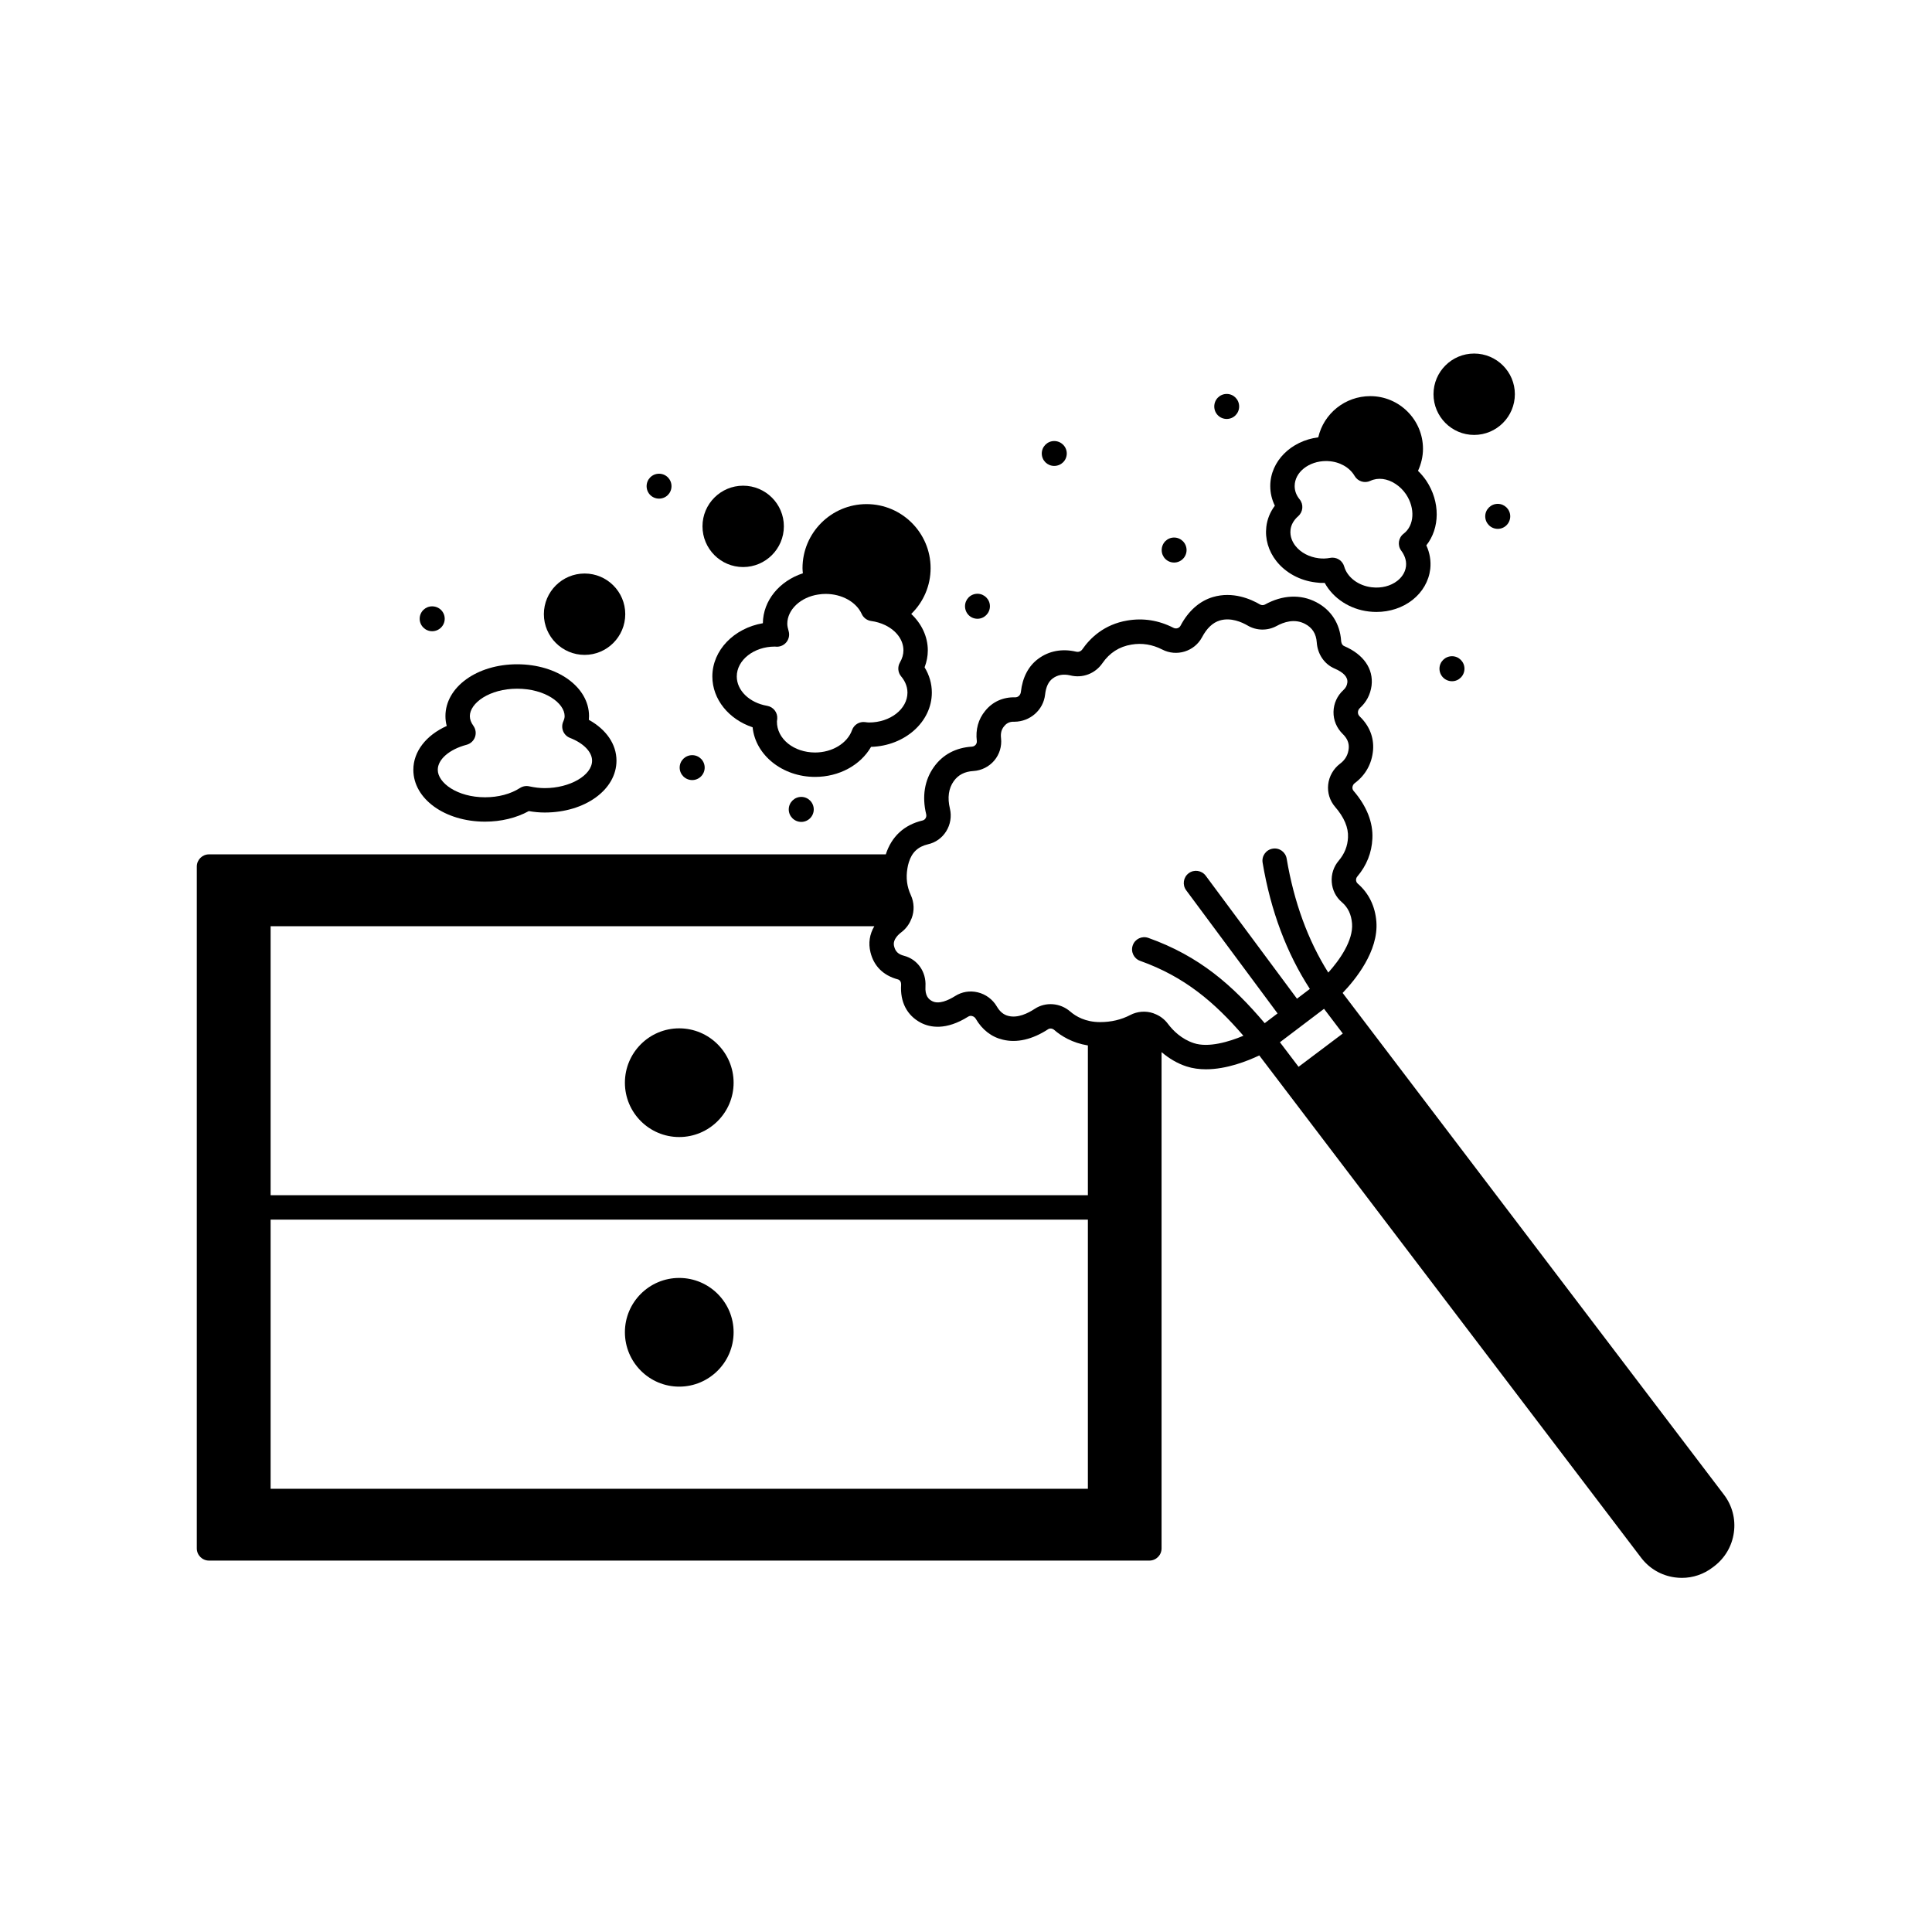 <svg xmlns="http://www.w3.org/2000/svg" xmlns:xlink="http://www.w3.org/1999/xlink" width="400" zoomAndPan="magnify" viewBox="0 0 300 300" height="400" preserveAspectRatio="xMidYMid meet" version="1.0"><defs><clipPath id="b077f4d6d0"><path d="M 30 92 L 270 92 L 270 245.398 L 30 245.398 Z M 30 92 " clip-rule="nonzero"/></clipPath><clipPath id="370fa6099c"><path d="M 222 54.898 L 236 54.898 L 236 68 L 222 68 Z M 222 54.898 " clip-rule="nonzero"/></clipPath></defs><path fill="currentColor" d="M 230.625 80.172 C 230.625 81.25 231.496 82.121 232.574 82.121 C 233.637 82.121 234.508 81.25 234.508 80.172 C 234.508 79.109 233.637 78.238 232.574 78.238 C 231.496 78.238 230.625 79.109 230.625 80.172 Z M 230.625 80.172 " fill-opacity="1" fill-rule="nonzero"/><path fill="currentColor" d="M 223.52 103.832 C 223.52 104.91 224.391 105.781 225.473 105.781 C 226.531 105.781 227.402 104.91 227.402 103.832 C 227.402 102.77 226.531 101.898 225.473 101.898 C 224.391 101.898 223.52 102.77 223.52 103.832 Z M 223.52 103.832 " fill-opacity="1" fill-rule="nonzero"/><path fill="currentColor" d="M 190.484 65.055 C 191.562 65.055 192.414 64.184 192.414 63.121 C 192.414 62.043 191.562 61.172 190.484 61.172 C 189.402 61.172 188.551 62.043 188.551 63.121 C 188.551 64.184 189.402 65.055 190.484 65.055 Z M 190.484 65.055 " fill-opacity="1" fill-rule="nonzero"/><path fill="currentColor" d="M 182.316 87.352 C 183.379 87.352 184.25 86.48 184.25 85.418 C 184.25 84.34 183.379 83.469 182.316 83.469 C 181.238 83.469 180.387 84.34 180.387 85.418 C 180.387 86.48 181.238 87.352 182.316 87.352 Z M 182.316 87.352 " fill-opacity="1" fill-rule="nonzero"/><path fill="currentColor" d="M 163.695 72.348 C 164.777 72.348 165.648 71.496 165.648 70.414 C 165.648 69.355 164.777 68.484 163.695 68.484 C 162.637 68.484 161.766 69.355 161.766 70.414 C 161.766 71.496 162.637 72.348 163.695 72.348 Z M 163.695 72.348 " fill-opacity="1" fill-rule="nonzero"/><path fill="currentColor" d="M 151.781 96.082 C 152.84 96.082 153.715 95.211 153.715 94.133 C 153.715 93.07 152.84 92.199 151.781 92.199 C 150.699 92.199 149.848 93.07 149.848 94.133 C 149.848 95.211 150.699 96.082 151.781 96.082 Z M 151.781 96.082 " fill-opacity="1" fill-rule="nonzero"/><path fill="currentColor" d="M 122.477 125.691 C 122.477 126.754 123.348 127.625 124.426 127.625 C 125.488 127.625 126.359 126.754 126.359 125.691 C 126.359 124.613 125.488 123.742 124.426 123.742 C 123.348 123.742 122.477 124.613 122.477 125.691 Z M 122.477 125.691 " fill-opacity="1" fill-rule="nonzero"/><path fill="currentColor" d="M 107.488 121.129 C 108.551 121.129 109.422 120.258 109.422 119.195 C 109.422 118.117 108.551 117.262 107.488 117.262 C 106.41 117.262 105.539 118.117 105.539 119.195 C 105.539 120.258 106.41 121.129 107.488 121.129 Z M 107.488 121.129 " fill-opacity="1" fill-rule="nonzero"/><path fill="currentColor" d="M 102.336 77.426 C 103.418 77.426 104.27 76.57 104.27 75.492 C 104.27 74.43 103.418 73.559 102.336 73.559 C 101.258 73.559 100.406 74.43 100.406 75.492 C 100.406 76.57 101.258 77.426 102.336 77.426 Z M 102.336 77.426 " fill-opacity="1" fill-rule="nonzero"/><path fill="currentColor" d="M 67.102 98.016 C 68.184 98.016 69.055 97.145 69.055 96.082 C 69.055 95.004 68.184 94.152 67.102 94.152 C 66.043 94.152 65.168 95.004 65.168 96.082 C 65.168 97.145 66.043 98.016 67.102 98.016 Z M 67.102 98.016 " fill-opacity="1" fill-rule="nonzero"/><path fill="currentColor" d="M 105.465 159.68 C 100.812 159.68 97.035 163.465 97.035 168.125 C 97.035 172.777 100.812 176.559 105.465 176.559 C 110.121 176.559 113.914 172.773 113.914 168.125 C 113.914 163.469 110.121 159.68 105.465 159.68 Z M 105.465 159.68 " fill-opacity="1" fill-rule="nonzero"/><path fill="currentColor" d="M 105.465 215.316 C 110.121 215.316 113.914 211.527 113.914 206.867 C 113.914 202.219 110.121 198.438 105.465 198.438 C 100.812 198.438 97.035 202.219 97.035 206.867 C 97.035 211.527 100.812 215.316 105.465 215.316 Z M 105.465 215.316 " fill-opacity="1" fill-rule="nonzero"/><g clip-path="url(#b077f4d6d0)"><path fill="currentColor" d="M 267.691 232.09 L 208.484 154.184 C 210.48 152.102 214.066 147.695 213.723 143.129 C 213.539 140.727 212.539 138.68 210.824 137.203 C 210.625 137.035 210.582 136.812 210.57 136.691 C 210.562 136.566 210.574 136.32 210.762 136.105 C 212.215 134.391 213 132.41 213.102 130.227 C 213.234 127.738 212.223 125.172 210.184 122.809 C 210.008 122.605 209.992 122.383 210.008 122.23 C 210.035 121.988 210.164 121.762 210.348 121.621 C 212.047 120.359 213.035 118.578 213.211 116.453 C 213.355 114.488 212.633 112.688 211.137 111.25 C 210.898 111.02 210.855 110.77 210.859 110.602 C 210.863 110.355 210.973 110.121 211.156 109.949 C 212.184 109.016 212.793 107.852 212.977 106.457 C 213.285 103.852 211.738 101.617 208.727 100.324 C 208.336 100.16 208.262 99.699 208.25 99.516 C 208.07 96.848 206.703 94.715 204.398 93.512 C 201.969 92.238 199.125 92.375 196.41 93.879 C 196.176 94 195.883 93.996 195.648 93.859 C 194.246 93.035 191.434 91.793 188.336 92.711 C 186.258 93.328 184.512 94.875 183.305 97.172 C 183.098 97.555 182.605 97.695 182.199 97.48 C 179.926 96.316 177.523 95.938 175.062 96.352 C 171.422 96.957 169.254 99.113 168.07 100.824 C 167.848 101.145 167.477 101.289 167.082 101.188 C 164.91 100.688 162.867 101.07 161.211 102.305 C 159.699 103.418 158.77 105.195 158.523 107.438 C 158.465 107.938 158.09 108.281 157.66 108.281 C 157.656 108.281 157.652 108.281 157.648 108.281 C 155.754 108.223 154.109 108.973 152.977 110.387 C 151.914 111.668 151.465 113.293 151.68 115.066 C 151.711 115.348 151.578 115.551 151.5 115.648 C 151.414 115.746 151.227 115.918 150.93 115.938 C 148.422 116.09 146.375 117.18 145.016 119.098 C 143.562 121.129 143.148 123.676 143.82 126.449 C 143.887 126.738 143.781 126.961 143.715 127.07 C 143.652 127.172 143.512 127.348 143.238 127.41 C 140.402 128.078 138.438 129.895 137.547 132.664 L 32.453 132.664 C 31.406 132.664 30.559 133.512 30.559 134.555 L 30.559 240.434 C 30.559 241.48 31.406 242.328 32.453 242.328 L 178.473 242.328 C 179.52 242.328 180.367 241.48 180.367 240.434 L 180.367 163.375 C 181.539 164.367 182.832 165.137 184.227 165.59 C 185.203 165.91 186.23 166.039 187.262 166.039 C 190.473 166.039 193.695 164.762 195.539 163.887 L 254.816 241.859 C 256.094 243.551 257.949 244.645 260.055 244.934 C 260.422 244.984 260.793 245.012 261.156 245.012 C 262.883 245.012 264.555 244.449 265.941 243.387 L 266.176 243.211 C 267.859 241.922 268.949 240.059 269.234 237.965 C 269.527 235.859 268.973 233.77 267.691 232.09 Z M 135.168 147.875 C 135.695 150.02 137.156 151.469 139.414 152.078 C 139.797 152.176 139.945 152.57 139.926 152.902 C 139.75 155.57 140.824 157.66 142.961 158.797 C 144.422 159.562 146.887 160.027 150.34 157.863 C 150.559 157.719 150.789 157.73 150.941 157.77 C 151.18 157.828 151.387 157.98 151.508 158.184 C 152.512 159.91 153.98 161.039 155.723 161.441 C 157.879 161.973 160.309 161.418 162.754 159.816 C 163.031 159.637 163.418 159.684 163.707 159.934 C 164.789 160.875 166.512 161.945 168.926 162.336 L 168.926 185.594 L 42.02 185.594 L 42.02 143.82 L 135.766 143.82 C 135.027 145.066 134.812 146.449 135.168 147.875 Z M 168.926 231.172 L 42.02 231.172 L 42.02 189.383 L 168.926 189.383 Z M 185.398 161.984 C 183.469 161.363 182.137 160.012 181.387 159.02 C 180.832 158.258 180.074 157.699 179.223 157.395 C 179.215 157.387 179.203 157.383 179.191 157.379 C 179.156 157.363 179.121 157.348 179.086 157.336 C 177.906 156.93 176.594 157.039 175.492 157.617 C 174.105 158.344 172.531 158.711 170.82 158.711 C 168.551 158.711 167.051 157.82 166.195 157.078 C 164.633 155.715 162.359 155.539 160.672 156.652 C 159.605 157.352 158.047 158.117 156.602 157.758 C 155.855 157.586 155.262 157.102 154.781 156.277 C 154.141 155.184 153.066 154.387 151.828 154.09 C 150.605 153.793 149.352 154.004 148.312 154.664 C 147.258 155.328 145.777 156 144.734 155.449 C 144.207 155.168 143.609 154.652 143.707 153.137 C 143.836 150.895 142.461 148.953 140.379 148.414 C 139.48 148.176 139.039 147.754 138.844 146.965 C 138.766 146.648 138.559 145.809 140.047 144.691 C 140.711 144.168 141.199 143.48 141.477 142.77 C 141.508 142.707 141.539 142.648 141.562 142.582 C 142 141.441 141.961 140.141 141.434 138.992 C 140.828 137.691 140.648 136.309 140.906 134.828 C 140.949 134.523 141.027 134.219 141.125 133.887 C 141.602 132.352 142.547 131.469 144.086 131.102 C 145.27 130.84 146.277 130.121 146.926 129.082 C 147.578 128.043 147.789 126.766 147.504 125.57 C 147.094 123.863 147.293 122.426 148.098 121.297 C 148.793 120.32 149.793 119.805 151.156 119.723 C 152.41 119.645 153.59 119.047 154.398 118.086 C 155.203 117.129 155.582 115.875 155.441 114.629 C 155.352 113.879 155.496 113.281 155.91 112.781 C 156.168 112.461 156.625 112.008 157.555 112.07 C 159.914 112.043 162 110.297 162.281 107.863 C 162.41 106.676 162.805 105.832 163.461 105.352 C 164.227 104.781 165.133 104.629 166.191 104.875 C 168.094 105.352 170.062 104.605 171.184 102.977 C 172.293 101.371 173.805 100.402 175.684 100.094 C 177.324 99.812 178.938 100.074 180.457 100.852 C 182.688 102.016 185.461 101.168 186.648 98.957 C 187.391 97.551 188.32 96.672 189.414 96.348 C 191.133 95.836 192.855 96.621 193.719 97.125 C 195.082 97.934 196.793 97.977 198.219 97.211 C 199.34 96.59 201.02 96.023 202.641 96.875 C 203.781 97.469 204.379 98.414 204.469 99.781 C 204.598 101.598 205.664 103.145 207.238 103.812 C 208.648 104.418 209.316 105.16 209.215 105.992 C 209.152 106.465 208.965 106.82 208.598 107.156 C 207.633 108.043 207.09 109.246 207.066 110.543 C 207.047 111.828 207.551 113.039 208.496 113.969 C 209.184 114.637 209.492 115.355 209.434 116.16 C 209.348 117.184 208.906 117.977 208.07 118.598 C 207.043 119.379 206.375 120.559 206.238 121.832 C 206.105 123.094 206.484 124.32 207.309 125.285 C 208.723 126.918 209.398 128.512 209.316 130.039 C 209.254 131.398 208.777 132.582 207.867 133.656 C 207.086 134.578 206.703 135.754 206.793 136.965 C 206.879 138.195 207.441 139.309 208.359 140.086 C 209.32 140.91 209.832 141.996 209.945 143.414 C 210.145 146.051 208 149.09 206.254 151.023 C 203.102 146.016 200.93 140.078 199.793 133.332 C 199.621 132.301 198.656 131.598 197.613 131.781 C 196.578 131.953 195.883 132.93 196.059 133.961 C 197.316 141.441 199.793 148.016 203.395 153.559 L 201.395 155.078 L 187.23 135.988 C 186.605 135.145 185.418 134.969 184.582 135.594 C 183.742 136.215 183.566 137.402 184.191 138.242 L 198.379 157.363 L 196.383 158.879 C 191.395 152.988 186.238 148.461 178.316 145.637 C 177.324 145.285 176.246 145.797 175.895 146.785 C 175.543 147.77 176.059 148.852 177.043 149.203 C 183.961 151.668 188.605 155.648 193.074 160.832 C 190.836 161.773 187.648 162.719 185.398 161.984 Z M 202.137 159.27 C 202.141 159.27 202.145 159.27 202.145 159.266 C 202.145 159.266 202.148 159.262 202.148 159.262 L 205.598 156.648 L 208.508 160.484 L 201.641 165.652 L 198.746 161.84 Z M 202.137 159.27 " fill-opacity="1" fill-rule="nonzero"/></g><path fill="currentColor" d="M 75.324 127.586 C 77.805 127.586 80.184 127.008 82.113 125.945 C 82.98 126.098 83.781 126.168 84.586 126.168 C 90.836 126.168 95.727 122.629 95.727 118.117 C 95.727 115.57 94.152 113.281 91.434 111.773 C 91.453 111.582 91.465 111.391 91.465 111.199 C 91.465 106.688 86.562 103.148 80.305 103.148 C 74.059 103.148 69.168 106.688 69.168 111.199 C 69.168 111.719 69.234 112.227 69.371 112.727 C 66.16 114.172 64.184 116.699 64.184 119.535 C 64.184 124.051 69.078 127.586 75.324 127.586 Z M 72.453 115.648 C 73.055 115.488 73.543 115.043 73.754 114.457 C 73.965 113.871 73.875 113.219 73.512 112.711 C 73.137 112.191 72.957 111.695 72.957 111.203 C 72.957 109.188 75.977 106.941 80.305 106.941 C 84.648 106.941 87.676 109.188 87.676 111.203 C 87.676 111.445 87.609 111.711 87.461 112.043 C 87.254 112.516 87.246 113.055 87.441 113.535 C 87.637 114.012 88.023 114.391 88.504 114.578 C 90.621 115.406 91.938 116.762 91.938 118.117 C 91.938 120.387 88.504 122.379 84.586 122.379 C 83.828 122.379 83.055 122.289 82.16 122.098 C 81.672 121.992 81.16 122.09 80.734 122.363 C 79.305 123.289 77.383 123.801 75.324 123.801 C 70.996 123.801 67.977 121.555 67.977 119.539 C 67.973 117.918 69.773 116.355 72.453 115.648 Z M 72.453 115.648 " fill-opacity="1" fill-rule="nonzero"/><path fill="currentColor" d="M 118.457 96.773 C 113.992 97.539 110.613 100.957 110.613 105.043 C 110.613 108.582 113.16 111.699 116.867 112.934 C 117.301 117.242 121.484 120.637 126.566 120.637 C 130.305 120.637 133.621 118.809 135.258 115.973 C 140.488 115.824 144.695 112.102 144.695 107.543 C 144.695 106.164 144.309 104.828 143.57 103.621 C 143.898 102.762 144.07 101.883 144.07 100.988 C 144.07 98.867 143.117 96.863 141.496 95.332 C 143.391 93.492 144.504 90.949 144.504 88.223 C 144.504 82.738 140.043 78.277 134.559 78.277 C 129.074 78.277 124.613 82.738 124.613 88.223 C 124.613 88.488 124.645 88.754 124.668 89.02 C 121.016 90.227 118.5 93.254 118.457 96.773 Z M 134.941 112.188 C 134.742 112.188 134.57 112.156 134.34 112.129 C 133.461 112.008 132.602 112.523 132.305 113.371 C 131.578 115.418 129.219 116.848 126.57 116.848 C 123.289 116.848 120.621 114.754 120.641 112.031 C 120.66 111.891 120.68 111.754 120.691 111.609 C 120.766 110.633 120.082 109.762 119.117 109.598 C 116.387 109.133 114.406 107.223 114.406 105.043 C 114.406 102.484 117.074 100.402 120.305 100.402 C 120.375 100.41 120.57 100.422 120.641 100.422 C 121.23 100.422 121.793 100.145 122.152 99.668 C 122.508 99.195 122.625 98.578 122.461 98.008 C 122.336 97.566 122.25 97.203 122.25 96.859 C 122.25 94.664 124.328 92.711 127.086 92.312 C 127.102 92.312 127.113 92.309 127.125 92.309 C 127.48 92.25 127.848 92.223 128.215 92.223 C 130.715 92.223 132.961 93.473 133.805 95.332 C 134.074 95.93 134.633 96.34 135.277 96.43 C 136.039 96.531 136.773 96.75 137.445 97.07 C 139.223 97.938 140.285 99.402 140.285 100.992 C 140.285 101.613 140.102 102.246 139.742 102.867 C 139.344 103.559 139.418 104.422 139.93 105.031 C 140.379 105.566 140.91 106.434 140.91 107.547 C 140.906 110.105 138.23 112.188 134.941 112.188 Z M 134.941 112.188 " fill-opacity="1" fill-rule="nonzero"/><path fill="currentColor" d="M 204.297 90.438 C 204.754 90.504 205.23 90.535 205.703 90.516 C 207.004 92.895 209.582 94.609 212.551 94.953 C 212.949 95 213.344 95.023 213.734 95.023 C 215.797 95.023 217.781 94.375 219.316 93.168 C 220.879 91.945 221.863 90.242 222.09 88.355 C 222.227 87.102 222.02 85.855 221.48 84.684 C 223.59 82.027 223.672 77.934 221.469 74.633 C 221.086 74.074 220.656 73.566 220.188 73.113 C 220.676 72.047 220.961 70.883 220.961 69.695 C 220.961 65.184 217.289 61.512 212.781 61.512 C 208.832 61.512 205.535 64.254 204.699 67.91 C 200.496 68.441 197.246 71.613 197.246 75.473 C 197.246 76.539 197.488 77.57 197.957 78.523 C 197.223 79.508 196.77 80.621 196.633 81.805 C 196.414 83.676 196.965 85.562 198.191 87.121 C 199.629 88.945 201.867 90.156 204.297 90.438 Z M 201.801 77.531 C 201.293 76.91 201.035 76.219 201.035 75.473 C 201.035 73.332 203.227 71.59 205.926 71.59 C 205.992 71.59 206.062 71.586 206.133 71.594 C 206.172 71.598 206.238 71.605 206.277 71.605 C 208.02 71.699 209.578 72.582 210.344 73.902 C 210.836 74.754 211.902 75.09 212.793 74.664 C 213.965 74.113 215.418 74.289 216.707 75.148 C 217.332 75.555 217.883 76.098 218.328 76.75 C 219.777 78.922 219.617 81.609 217.961 82.867 C 217.133 83.496 216.965 84.672 217.582 85.504 C 217.984 86.043 218.438 86.906 218.324 87.922 C 218.195 89.023 217.52 89.762 216.98 90.188 C 215.938 91.004 214.496 91.371 212.996 91.191 C 210.922 90.949 209.207 89.652 208.727 87.969 C 208.492 87.141 207.738 86.594 206.906 86.594 C 206.797 86.594 206.68 86.602 206.566 86.625 C 205.922 86.742 205.344 86.758 204.777 86.684 C 203.301 86.508 201.984 85.812 201.164 84.777 C 200.742 84.238 200.262 83.363 200.395 82.246 C 200.488 81.477 200.887 80.77 201.586 80.152 C 202.352 79.477 202.445 78.32 201.801 77.531 Z M 201.801 77.531 " fill-opacity="1" fill-rule="nonzero"/><path fill="currentColor" d="M 90.781 101.691 C 94.262 101.691 97.09 98.852 97.09 95.363 C 97.09 91.887 94.262 89.055 90.781 89.055 C 87.293 89.055 84.453 91.887 84.453 95.363 C 84.453 98.852 87.293 101.691 90.781 101.691 Z M 90.781 101.691 " fill-opacity="1" fill-rule="nonzero"/><path fill="currentColor" d="M 115.391 88.051 C 118.879 88.051 121.719 85.215 121.719 81.723 C 121.719 78.246 118.879 75.418 115.391 75.418 C 111.91 75.418 109.082 78.246 109.082 81.723 C 109.082 85.215 111.91 88.051 115.391 88.051 Z M 115.391 88.051 " fill-opacity="1" fill-rule="nonzero"/><g clip-path="url(#370fa6099c)"><path fill="currentColor" d="M 228.902 67.535 C 232.391 67.535 235.227 64.699 235.227 61.207 C 235.227 57.73 232.391 54.898 228.902 54.898 C 225.422 54.898 222.594 57.73 222.594 61.207 C 222.594 64.699 225.422 67.535 228.902 67.535 Z M 228.902 67.535 " fill-opacity="1" fill-rule="nonzero"/></g></svg>